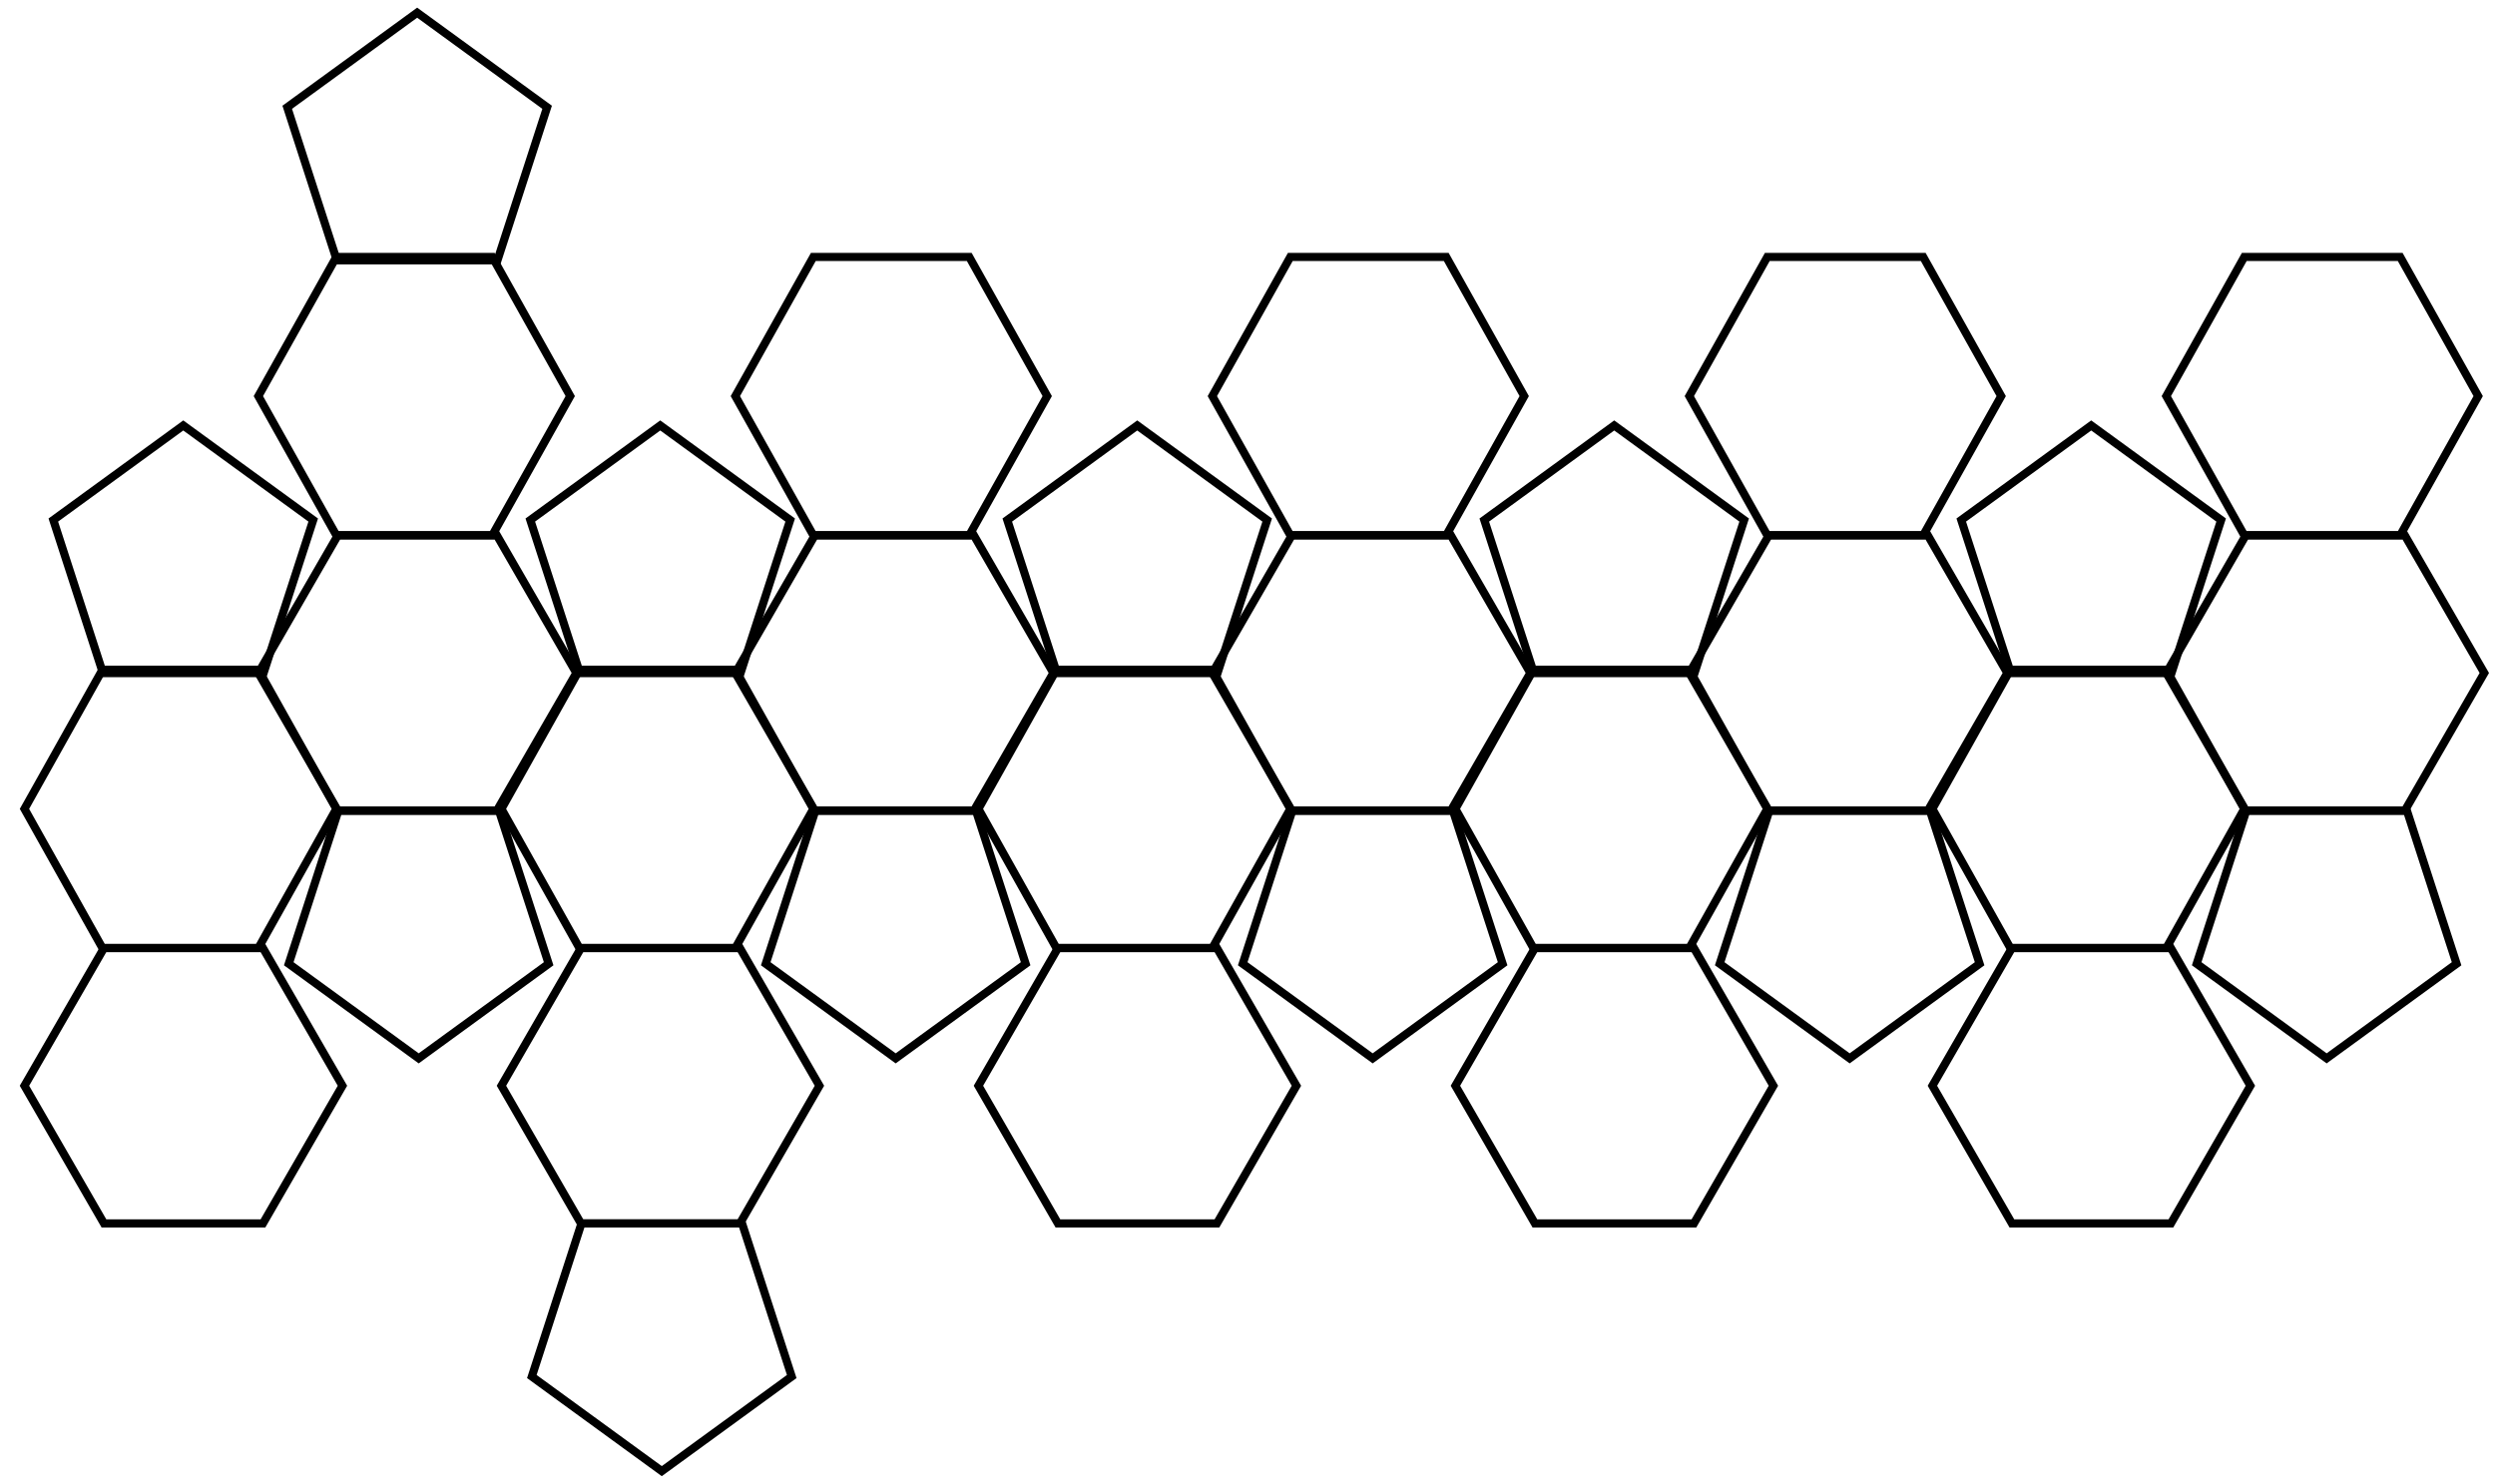 <?xml version="1.0" encoding="UTF-8"?>
<svg xmlns="http://www.w3.org/2000/svg" xmlns:xlink="http://www.w3.org/1999/xlink" width="306pt" height="182pt" viewBox="0 0 306 182" version="1.2">
<g id="surface1">
<path style="fill:none;stroke-width:10;stroke-linecap:butt;stroke-linejoin:miter;stroke:rgb(0%,0%,0%);stroke-opacity:1;stroke-miterlimit:4;" d="M 412.5 827.93 L 316.875 657.227 L 125.625 657.227 L 30 827.93 L 125.625 998.594 L 316.875 998.594 Z M 412.5 827.93 " transform="matrix(0.1,0,0,-0.1,0,182)"/>
<path style="fill:none;stroke-width:10;stroke-linecap:butt;stroke-linejoin:miter;stroke:rgb(0%,0%,0%);stroke-opacity:1;stroke-miterlimit:4;" d="M 420 488.359 L 322.5 319.492 L 127.5 319.492 L 30 488.359 L 127.5 657.227 L 322.5 657.227 Z M 420 488.359 " transform="matrix(0.1,0,0,-0.1,0,182)"/>
<path style="fill:none;stroke-width:10;stroke-linecap:butt;stroke-linejoin:miter;stroke:rgb(0%,0%,0%);stroke-opacity:1;stroke-miterlimit:4;" d="M 224.766 1298.203 L 384.141 1182.188 L 323.242 994.453 L 126.25 994.453 L 65.391 1182.188 Z M 224.766 1298.203 " transform="matrix(0.1,0,0,-0.1,0,182)"/>
<path style="fill:none;stroke-width:10;stroke-linecap:butt;stroke-linejoin:miter;stroke:rgb(0%,0%,0%);stroke-opacity:1;stroke-miterlimit:4;" d="M 699.375 1334.18 L 603.75 1163.477 L 412.5 1163.477 L 316.875 1334.18 L 412.5 1504.844 L 603.75 1504.844 Z M 699.375 1334.18 " transform="matrix(0.1,0,0,-0.1,0,182)"/>
<path style="fill:none;stroke-width:10;stroke-linecap:butt;stroke-linejoin:miter;stroke:rgb(0%,0%,0%);stroke-opacity:1;stroke-miterlimit:4;" d="M 706.875 994.609 L 609.375 825.742 L 414.375 825.742 L 316.875 994.609 L 414.375 1163.477 L 609.375 1163.477 Z M 706.875 994.609 " transform="matrix(0.1,0,0,-0.1,0,182)"/>
<path style="fill:none;stroke-width:10;stroke-linecap:butt;stroke-linejoin:miter;stroke:rgb(0%,0%,0%);stroke-opacity:1;stroke-miterlimit:4;" d="M 511.641 1804.453 L 671.016 1688.438 L 610.117 1500.703 L 413.125 1500.703 L 352.266 1688.438 Z M 511.641 1804.453 " transform="matrix(0.1,0,0,-0.1,0,182)"/>
<path style="fill:none;stroke-width:10;stroke-linecap:butt;stroke-linejoin:miter;stroke:rgb(0%,0%,0%);stroke-opacity:1;stroke-miterlimit:4;" d="M 513.516 521.953 L 672.891 637.969 L 611.992 825.703 L 415 825.703 L 354.141 637.969 Z M 513.516 521.953 " transform="matrix(0.1,0,0,-0.1,0,182)"/>
<path style="fill:none;stroke-width:10;stroke-linecap:butt;stroke-linejoin:miter;stroke:rgb(0%,0%,0%);stroke-opacity:1;stroke-miterlimit:4;" d="M 997.5 827.93 L 901.875 657.227 L 710.625 657.227 L 615 827.93 L 710.625 998.594 L 901.875 998.594 Z M 997.5 827.93 " transform="matrix(0.1,0,0,-0.1,0,182)"/>
<path style="fill:none;stroke-width:10;stroke-linecap:butt;stroke-linejoin:miter;stroke:rgb(0%,0%,0%);stroke-opacity:1;stroke-miterlimit:4;" d="M 1005 488.359 L 907.5 319.492 L 712.5 319.492 L 615 488.359 L 712.5 657.227 L 907.5 657.227 Z M 1005 488.359 " transform="matrix(0.1,0,0,-0.1,0,182)"/>
<path style="fill:none;stroke-width:10;stroke-linecap:butt;stroke-linejoin:miter;stroke:rgb(0%,0%,0%);stroke-opacity:1;stroke-miterlimit:4;" d="M 809.766 1298.203 L 969.141 1182.188 L 908.242 994.453 L 711.25 994.453 L 650.391 1182.188 Z M 809.766 1298.203 " transform="matrix(0.1,0,0,-0.1,0,182)"/>
<path style="fill:none;stroke-width:10;stroke-linecap:butt;stroke-linejoin:miter;stroke:rgb(0%,0%,0%);stroke-opacity:1;stroke-miterlimit:4;" d="M 811.641 15.703 L 971.016 131.719 L 910.117 319.453 L 713.125 319.453 L 652.266 131.719 Z M 811.641 15.703 " transform="matrix(0.1,0,0,-0.1,0,182)"/>
<path style="fill:none;stroke-width:10;stroke-linecap:butt;stroke-linejoin:miter;stroke:rgb(0%,0%,0%);stroke-opacity:1;stroke-miterlimit:4;" d="M 1284.375 1334.18 L 1188.75 1163.477 L 997.5 1163.477 L 901.875 1334.18 L 997.5 1504.844 L 1188.75 1504.844 Z M 1284.375 1334.18 " transform="matrix(0.1,0,0,-0.1,0,182)"/>
<path style="fill:none;stroke-width:10;stroke-linecap:butt;stroke-linejoin:miter;stroke:rgb(0%,0%,0%);stroke-opacity:1;stroke-miterlimit:4;" d="M 1291.875 994.609 L 1194.375 825.742 L 999.375 825.742 L 901.875 994.609 L 999.375 1163.477 L 1194.375 1163.477 Z M 1291.875 994.609 " transform="matrix(0.1,0,0,-0.1,0,182)"/>
<path style="fill:none;stroke-width:10;stroke-linecap:butt;stroke-linejoin:miter;stroke:rgb(0%,0%,0%);stroke-opacity:1;stroke-miterlimit:4;" d="M 1098.516 521.953 L 1257.891 637.969 L 1196.992 825.703 L 1000 825.703 L 939.141 637.969 Z M 1098.516 521.953 " transform="matrix(0.1,0,0,-0.1,0,182)"/>
<path style="fill:none;stroke-width:10;stroke-linecap:butt;stroke-linejoin:miter;stroke:rgb(0%,0%,0%);stroke-opacity:1;stroke-miterlimit:4;" d="M 1582.5 827.93 L 1486.875 657.227 L 1295.625 657.227 L 1200 827.93 L 1295.625 998.594 L 1486.875 998.594 Z M 1582.5 827.93 " transform="matrix(0.1,0,0,-0.1,0,182)"/>
<path style="fill:none;stroke-width:10;stroke-linecap:butt;stroke-linejoin:miter;stroke:rgb(0%,0%,0%);stroke-opacity:1;stroke-miterlimit:4;" d="M 1590 488.359 L 1492.5 319.492 L 1297.5 319.492 L 1200 488.359 L 1297.5 657.227 L 1492.5 657.227 Z M 1590 488.359 " transform="matrix(0.1,0,0,-0.1,0,182)"/>
<path style="fill:none;stroke-width:10;stroke-linecap:butt;stroke-linejoin:miter;stroke:rgb(0%,0%,0%);stroke-opacity:1;stroke-miterlimit:4;" d="M 1394.766 1298.203 L 1554.141 1182.188 L 1493.242 994.453 L 1296.25 994.453 L 1235.391 1182.188 Z M 1394.766 1298.203 " transform="matrix(0.1,0,0,-0.1,0,182)"/>
<path style="fill:none;stroke-width:10;stroke-linecap:butt;stroke-linejoin:miter;stroke:rgb(0%,0%,0%);stroke-opacity:1;stroke-miterlimit:4;" d="M 1869.375 1334.18 L 1773.75 1163.477 L 1582.5 1163.477 L 1486.875 1334.18 L 1582.5 1504.844 L 1773.75 1504.844 Z M 1869.375 1334.18 " transform="matrix(0.1,0,0,-0.1,0,182)"/>
<path style="fill:none;stroke-width:10;stroke-linecap:butt;stroke-linejoin:miter;stroke:rgb(0%,0%,0%);stroke-opacity:1;stroke-miterlimit:4;" d="M 1876.875 994.609 L 1779.375 825.742 L 1584.375 825.742 L 1486.875 994.609 L 1584.375 1163.477 L 1779.375 1163.477 Z M 1876.875 994.609 " transform="matrix(0.1,0,0,-0.1,0,182)"/>
<path style="fill:none;stroke-width:10;stroke-linecap:butt;stroke-linejoin:miter;stroke:rgb(0%,0%,0%);stroke-opacity:1;stroke-miterlimit:4;" d="M 1683.516 521.953 L 1842.891 637.969 L 1781.992 825.703 L 1585 825.703 L 1524.141 637.969 Z M 1683.516 521.953 " transform="matrix(0.1,0,0,-0.1,0,182)"/>
<path style="fill:none;stroke-width:10;stroke-linecap:butt;stroke-linejoin:miter;stroke:rgb(0%,0%,0%);stroke-opacity:1;stroke-miterlimit:4;" d="M 2167.5 827.93 L 2071.875 657.227 L 1880.625 657.227 L 1785 827.93 L 1880.625 998.594 L 2071.875 998.594 Z M 2167.5 827.93 " transform="matrix(0.1,0,0,-0.1,0,182)"/>
<path style="fill:none;stroke-width:10;stroke-linecap:butt;stroke-linejoin:miter;stroke:rgb(0%,0%,0%);stroke-opacity:1;stroke-miterlimit:4;" d="M 2175 488.359 L 2077.5 319.492 L 1882.5 319.492 L 1785 488.359 L 1882.5 657.227 L 2077.5 657.227 Z M 2175 488.359 " transform="matrix(0.1,0,0,-0.1,0,182)"/>
<path style="fill:none;stroke-width:10;stroke-linecap:butt;stroke-linejoin:miter;stroke:rgb(0%,0%,0%);stroke-opacity:1;stroke-miterlimit:4;" d="M 1979.766 1298.203 L 2139.141 1182.188 L 2078.242 994.453 L 1881.25 994.453 L 1820.391 1182.188 Z M 1979.766 1298.203 " transform="matrix(0.1,0,0,-0.1,0,182)"/>
<path style="fill:none;stroke-width:10;stroke-linecap:butt;stroke-linejoin:miter;stroke:rgb(0%,0%,0%);stroke-opacity:1;stroke-miterlimit:4;" d="M 2454.375 1334.18 L 2358.75 1163.477 L 2167.5 1163.477 L 2071.875 1334.18 L 2167.5 1504.844 L 2358.75 1504.844 Z M 2454.375 1334.18 " transform="matrix(0.1,0,0,-0.1,0,182)"/>
<path style="fill:none;stroke-width:10;stroke-linecap:butt;stroke-linejoin:miter;stroke:rgb(0%,0%,0%);stroke-opacity:1;stroke-miterlimit:4;" d="M 2461.875 994.609 L 2364.375 825.742 L 2169.375 825.742 L 2071.875 994.609 L 2169.375 1163.477 L 2364.375 1163.477 Z M 2461.875 994.609 " transform="matrix(0.1,0,0,-0.1,0,182)"/>
<path style="fill:none;stroke-width:10;stroke-linecap:butt;stroke-linejoin:miter;stroke:rgb(0%,0%,0%);stroke-opacity:1;stroke-miterlimit:4;" d="M 2268.516 521.953 L 2427.891 637.969 L 2366.992 825.703 L 2170 825.703 L 2109.141 637.969 Z M 2268.516 521.953 " transform="matrix(0.1,0,0,-0.1,0,182)"/>
<path style="fill:none;stroke-width:10;stroke-linecap:butt;stroke-linejoin:miter;stroke:rgb(0%,0%,0%);stroke-opacity:1;stroke-miterlimit:4;" d="M 2752.5 827.93 L 2656.875 657.227 L 2465.625 657.227 L 2370 827.93 L 2465.625 998.594 L 2656.875 998.594 Z M 2752.5 827.93 " transform="matrix(0.1,0,0,-0.1,0,182)"/>
<path style="fill:none;stroke-width:10;stroke-linecap:butt;stroke-linejoin:miter;stroke:rgb(0%,0%,0%);stroke-opacity:1;stroke-miterlimit:4;" d="M 2760 488.359 L 2662.5 319.492 L 2467.5 319.492 L 2370 488.359 L 2467.5 657.227 L 2662.5 657.227 Z M 2760 488.359 " transform="matrix(0.1,0,0,-0.1,0,182)"/>
<path style="fill:none;stroke-width:10;stroke-linecap:butt;stroke-linejoin:miter;stroke:rgb(0%,0%,0%);stroke-opacity:1;stroke-miterlimit:4;" d="M 2564.766 1298.203 L 2724.141 1182.188 L 2663.242 994.453 L 2466.25 994.453 L 2405.391 1182.188 Z M 2564.766 1298.203 " transform="matrix(0.1,0,0,-0.1,0,182)"/>
<path style="fill:none;stroke-width:10;stroke-linecap:butt;stroke-linejoin:miter;stroke:rgb(0%,0%,0%);stroke-opacity:1;stroke-miterlimit:4;" d="M 3039.375 1334.18 L 2943.75 1163.477 L 2752.5 1163.477 L 2656.875 1334.18 L 2752.5 1504.844 L 2943.75 1504.844 Z M 3039.375 1334.18 " transform="matrix(0.1,0,0,-0.1,0,182)"/>
<path style="fill:none;stroke-width:10;stroke-linecap:butt;stroke-linejoin:miter;stroke:rgb(0%,0%,0%);stroke-opacity:1;stroke-miterlimit:4;" d="M 3046.875 994.609 L 2949.375 825.742 L 2754.375 825.742 L 2656.875 994.609 L 2754.375 1163.477 L 2949.375 1163.477 Z M 3046.875 994.609 " transform="matrix(0.1,0,0,-0.1,0,182)"/>
<path style="fill:none;stroke-width:10;stroke-linecap:butt;stroke-linejoin:miter;stroke:rgb(0%,0%,0%);stroke-opacity:1;stroke-miterlimit:4;" d="M 2853.516 521.953 L 3012.891 637.969 L 2951.992 825.703 L 2755 825.703 L 2694.141 637.969 Z M 2853.516 521.953 " transform="matrix(0.1,0,0,-0.1,0,182)"/>
</g>
</svg>
